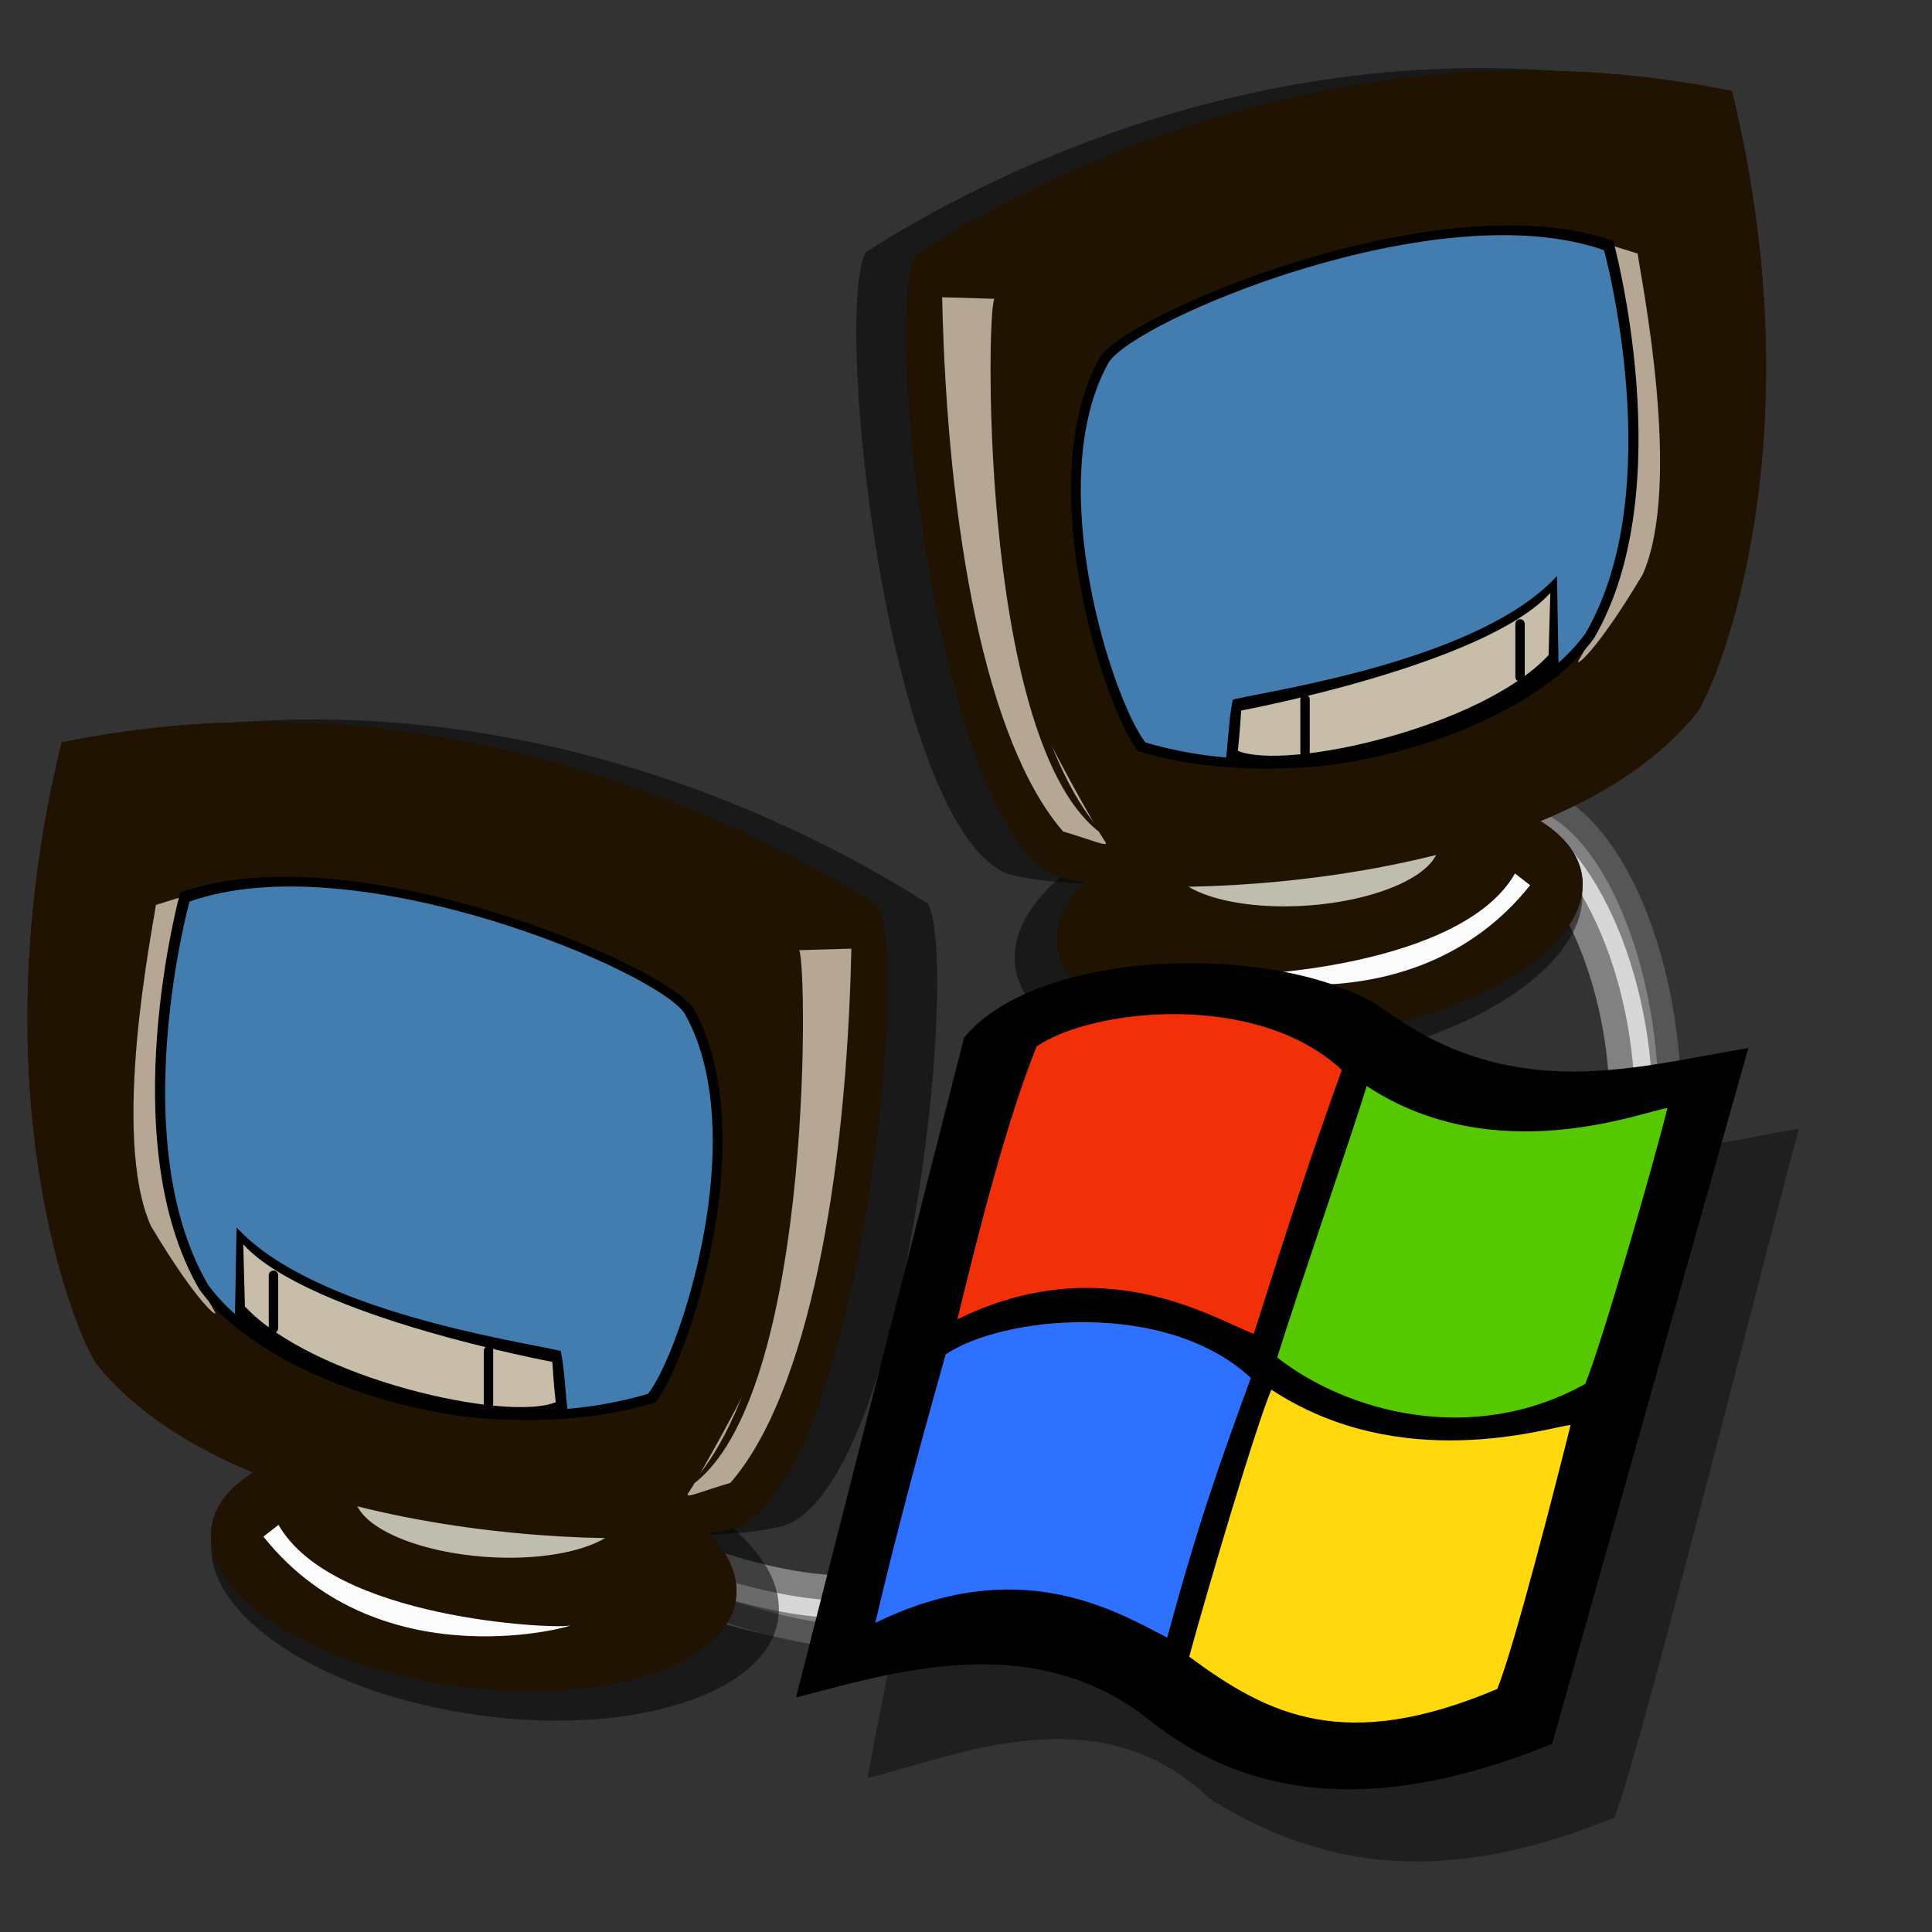 <?xml version="1.0" encoding="UTF-8" standalone="no"?>
<!DOCTYPE svg PUBLIC "-//W3C//DTD SVG 20010904//EN"
"http://www.w3.org/TR/2001/REC-SVG-20010904/DTD/svg10.dtd">
<!-- Created with Sodipodi ("http://www.sodipodi.com/") -->
<svg
   xmlns="http://www.w3.org/2000/svg"
   xmlns:sodipodi="http://sodipodi.sourceforge.net/DTD/sodipodi-0.dtd"
   xmlns:xlink="http://www.w3.org/1999/xlink"
   id="svg704"
   sodipodi:version="0.34"
   width="72pt"
   height="72pt"
   sodipodi:docbase="/home/zeus/.icons/gartoon/scalable/mimetypes/"
   sodipodi:docname="/home/zeus/.icons/gartoon/scalable/mimetypes/gnome-mime-x-directory-smb-workgroup.svg">
  <rect width="100%" height="100%" fill="#333333" stroke="none"/>
  <defs
     id="defs706">
    <linearGradient
       id="linearGradient1341">
      <stop
         style="stop-color:#545554;stop-opacity:1;"
         offset="0"
         id="stop1342" />
      <stop
         style="stop-color:#ffffff;stop-opacity:1;"
         offset="1"
         id="stop1343" />
    </linearGradient>
    <linearGradient
       id="linearGradient734">
      <stop
         style="stop-color:#2a2535;stop-opacity:1;"
         offset="0"
         id="stop735" />
      <stop
         style="stop-color:#e3e1cf;stop-opacity:1;"
         offset="1"
         id="stop736" />
    </linearGradient>
    <linearGradient
       id="linearGradient724">
      <stop
         style="stop-color:#ffffff;stop-opacity:0.49;"
         offset="0"
         id="stop725" />
      <stop
         style="stop-color:#ffffff;stop-opacity:0.176;"
         offset="1"
         id="stop726" />
    </linearGradient>
    <linearGradient
       id="linearGradient718">
      <stop
         style="stop-color:#e3e1cf;stop-opacity:1;"
         offset="0"
         id="stop719" />
      <stop
         style="stop-color:#ffffff;stop-opacity:1;"
         offset="1"
         id="stop720" />
    </linearGradient>
    <linearGradient
       xlink:href="#linearGradient718"
       id="linearGradient721"
       x1="45.433"
       y1="41.926"
       x2="24.038"
       y2="27.205"
       gradientUnits="userSpaceOnUse"
       spreadMethod="pad"
       gradientTransform="scale(1.034,0.967)" />
    <linearGradient
       xlink:href="#linearGradient724"
       id="linearGradient723"
       x1="40.261"
       y1="39.845"
       x2="37.32"
       y2="68.667"
       gradientUnits="userSpaceOnUse"
       spreadMethod="pad"
       gradientTransform="scale(1.185,0.844)" />
    <linearGradient
       xlink:href="#linearGradient1341"
       id="linearGradient732"
       x1="50.914"
       y1="48.584"
       x2="36.714"
       y2="33.27"
       gradientUnits="userSpaceOnUse"
       spreadMethod="reflect"
       gradientTransform="scale(0.993,1.007)" />
    <radialGradient
       xlink:href="#linearGradient734"
       id="radialGradient733"
       cx="33.213"
       cy="118.191"
       fx="33.213"
       fy="118.191"
       r="14.895"
       gradientUnits="userSpaceOnUse"
       spreadMethod="pad"
       gradientTransform="scale(1.559,0.641)" />
    <radialGradient
       xlink:href="#linearGradient734"
       id="radialGradient738" />
    <linearGradient
       xlink:href="#linearGradient1341"
       id="linearGradient1345" />
  </defs>
  <sodipodi:namedview
     id="base" />
  <g
     id="g1350"
     transform="translate(-5.678,-4.259)">
    <path
       style="fill:none;fill-rule:evenodd;stroke:#818181;stroke-opacity:1;stroke-width:3.375;stroke-linejoin:miter;stroke-linecap:butt;fill-opacity:1;stroke-dasharray:none;"
       d="M 77.508 41.167 C 85.174 45.426 88.013 71.218 68.99 68.139 C 47.048 64.633 57.918 87.161 34.353 78.076 "
       id="path1347"
       sodipodi:nodetypes="css"
       transform="translate(3.975,3.975)" />
    <path
       style="fill:none;fill-rule:evenodd;stroke:#565656;stroke-opacity:1;stroke-width:1.125;stroke-linejoin:miter;stroke-linecap:butt;fill-opacity:1;stroke-dasharray:none;"
       d="M 77.792 38.896 C 85.457 43.155 88.013 71.218 68.99 68.139 C 47.048 64.633 57.918 87.161 34.353 78.076 "
       id="path1348"
       sodipodi:nodetypes="css"
       transform="translate(5.11,5.394)" />
    <path
       style="fill:none;fill-rule:evenodd;stroke:#d7d7d7;stroke-opacity:1;stroke-width:0.875;stroke-linejoin:miter;stroke-linecap:butt;fill-opacity:1;stroke-dasharray:none;"
       d="M 77.508 41.167 C 85.174 45.426 88.013 71.218 68.99 68.139 C 47.048 64.633 57.918 87.161 34.353 78.076 "
       id="path1349"
       sodipodi:nodetypes="css"
       transform="translate(3.975,3.975)" />
  </g>
  <g
     id="g1262"
     transform="matrix(0.72,0,0,0.72,0.383,24.751)">
    <path
       transform="matrix(1.01,0.133,-0.112,1.191,-6.21,-26.795)"
       style="font-size:12;fill:#000000;fill-rule:evenodd;stroke-width:1pt;fill-opacity:0.3;"
       d="M 67.656 79.688 C 67.656 84.086 58.976 87.656 48.281 87.656 C 37.586 87.656 28.906 84.086 28.906 79.688 C 28.906 75.289 37.586 71.719 48.281 71.719 C 58.976 71.719 67.656 75.289 67.656 79.688 z "
       id="path744" />
    <path
       style="fill:#000000;fill-rule:evenodd;stroke:none;stroke-opacity:1;stroke-width:1pt;stroke-linejoin:miter;stroke-linecap:butt;fill-opacity:0.3;"
       d="M 11.972 61.998 C 10.105 59.333 1.052 37.445 8.813 5.714 C 40.735 -0.836 68.4 11.372 82.762 20.553 C 85.693 26.634 80.688 72.318 69.97 76.795 C 62.783 79.138 25.173 78.492 11.972 61.998 z "
       id="path743"
       sodipodi:nodetypes="ccccc"
       transform="matrix(0.762,0,0,0.762,0.454,12.334)" />
    <path
       transform="matrix(0.935,0.119,-0.104,1.066,-4.698,-17.175)"
       style="font-size:12;fill:#211301;fill-rule:evenodd;stroke-width:1pt;"
       d="M 67.656 79.688 C 67.656 84.086 58.976 87.656 48.281 87.656 C 37.586 87.656 28.906 84.086 28.906 79.688 C 28.906 75.289 37.586 71.719 48.281 71.719 C 58.976 71.719 67.656 75.289 67.656 79.688 z "
       id="path739" />
    <path
       sodipodi:type="arc"
       style="fill-rule:evenodd;stroke:none;fill:url(#radialGradient733);fill-opacity:1;stroke-opacity:1;stroke-width:1pt;stroke-linejoin:miter;stroke-linecap:butt;"
       id="path731"
       d="M 67.656 79.688 A 19.375 7.969 0 1 0 28.906 79.688 A 19.375 7.969 0 1 0  67.656 79.688 z"
       sodipodi:cx="48.281261"
       sodipodi:cy="79.687500"
       sodipodi:rx="19.375004"
       sodipodi:ry="7.968754"
       transform="matrix(0.773,9.381129e-2,-8.608107e-2,0.843,1.662,0.855)" />
    <path
       transform="matrix(0.848,7.574809e-2,-9.203027e-2,0.698,0.938,13.47)"
       style="font-size:12;fill:#211301;fill-rule:evenodd;stroke-width:1pt;fill-opacity:1;"
       d="M 58.906 75.938 C 58.906 79.56 53.271 82.5 46.328 82.5 C 39.385 82.5 33.75 79.56 33.75 75.938 C 33.75 72.315 39.385 69.375 46.328 69.375 C 53.271 69.375 58.906 72.315 58.906 75.938 z "
       id="path730" />
    <path
       style="font-size:12;fill:#bebdae;fill-rule:evenodd;stroke-width:1pt;fill-opacity:1;"
       d="M 58.906 75.938 C 58.906 79.56 53.271 82.5 46.328 82.5 C 39.385 82.5 33.75 79.56 33.75 75.938 C 33.75 72.315 39.385 69.375 46.328 69.375 C 53.271 69.375 58.906 72.315 58.906 75.938 z "
       id="path728"
       transform="matrix(0.738,6.034318e-2,-8.004759e-2,0.556,5.143,24.383)" />
    <path
       style="fill:#211301;fill-rule:evenodd;stroke:none;stroke-opacity:1;stroke-width:1pt;stroke-linejoin:miter;stroke-linecap:butt;fill-opacity:1;"
       d="M 11.972 61.998 C 10.105 59.333 1.052 37.445 8.813 5.714 C 40.735 -0.836 68.4 11.372 82.762 20.553 C 85.693 26.634 80.688 72.318 69.97 76.795 C 62.783 79.138 25.173 78.492 11.972 61.998 z "
       id="path715"
       sodipodi:nodetypes="ccccc"
       transform="matrix(0.762,0,0,0.762,-2.994,12.506)" />
    <path
       style="fill:url(#linearGradient721);fill-rule:evenodd;stroke:none;stroke-opacity:1;stroke-width:1pt;stroke-linejoin:miter;stroke-linecap:butt;fill-opacity:1;"
       d="M 15.469 60.781 C 13.906 57.812 5.156 41.094 11.094 8.906 C 44.688 2.812 67.031 15.781 80.938 23.594 C 82.5 29.219 77.344 71.406 68.906 73.906 C 61.719 76.25 25.781 74.844 15.469 60.781 z "
       id="path713"
       sodipodi:nodetypes="ccccc"
       transform="matrix(0.742,0,0,0.742,-2.064,13.353)" />
    <path
       style="fill:#b5a794;fill-rule:evenodd;stroke:none;stroke-opacity:1;stroke-width:1pt;stroke-linejoin:miter;stroke-linecap:butt;fill-opacity:1;"
       d="M 19.062 19.062 L 16.562 19.844 C 16.25 22.188 12.344 41.25 16.094 49.688 C 20.469 57.031 22.5 58.438 22.031 57.656 C 16.719 48.75 15 35.156 19.062 19.062 z "
       id="path717"
       sodipodi:nodetypes="ccccc"
       transform="matrix(0.742,0,0,0.742,-2.064,13.353)" />
    <path
       style="fill:#000000;fill-rule:evenodd;stroke:none;stroke-opacity:1;stroke-width:1pt;stroke-linejoin:miter;stroke-linecap:butt;fill-opacity:1;"
       d="M 19.688 19.531 C 19.688 19.531 13.594 41.719 21.406 55.156 C 27.344 63.438 46.562 70 62.344 65.312 C 65.313 61.562 72.031 41.25 65.781 30 C 63.438 26.094 35.156 14.062 19.688 19.531 z "
       id="path711"
       sodipodi:nodetypes="ccccc"
       transform="matrix(0.769,0,0,0.769,-3.235,12.192)" />
    <path
       style="fill:#437caf;fill-rule:evenodd;stroke:none;stroke-opacity:1;stroke-width:1pt;stroke-linejoin:miter;stroke-linecap:butt;fill-opacity:1;"
       d="M 19.688 19.531 C 19.688 19.531 13.594 41.719 21.406 55.156 C 27.344 63.438 46.562 70 62.344 65.312 C 65.313 61.562 72.031 41.25 65.781 30 C 63.438 26.094 35.156 14.062 19.688 19.531 z "
       id="path710"
       sodipodi:nodetypes="ccccc"
       transform="matrix(0.742,0,0,0.742,-2.064,13.353)" />
    <path
       style="fill:url(#linearGradient723);fill-rule:evenodd;stroke:none;stroke-opacity:1;stroke-width:1pt;stroke-linejoin:miter;stroke-linecap:butt;fill-opacity:1;"
       d="M 17.656 41.875 C 17.656 41.875 30.625 24.219 42.969 35.469 C 47.969 52.187 66.25 56.094 66.25 56.094 L 62.656 65 C 49.062 69.844 22.969 59.844 21.719 56.094 C 20.469 52.344 21.406 58.125 17.656 41.875 z "
       id="path722"
       sodipodi:nodetypes="cccccc"
       transform="matrix(0.742,0,0,0.742,-2.064,13.353)" />
    <path
       style="fill:#000000;fill-rule:evenodd;stroke:none;stroke-opacity:1;stroke-width:1pt;stroke-linejoin:miter;stroke-linecap:butt;fill-opacity:1;"
       d="M 24.356 51.16 L 24.219 58.703 C 30.029 66.155 47.86 69.631 53.272 67.169 C 53.116 65.918 52.959 63.125 52.666 61.951 C 48.849 61.07 31.037 58.466 24.356 51.16 z "
       id="path709"
       sodipodi:nodetypes="ccccc"
       transform="matrix(0.79,0,0,0.79,-3.447,9.913)" />
    <path
       style="fill:#b5a794;fill-rule:evenodd;stroke:none;stroke-opacity:1;stroke-width:1pt;stroke-linejoin:miter;stroke-linecap:butt;fill-opacity:1;"
       d="M 81.25 23.906 C 81.25 23.906 76.094 24.062 75.938 24.062 C 75.781 24.062 76.719 37.344 76.094 42.188 C 75.469 47.031 73.906 58.438 72.969 61.406 C 72.031 64.375 66.562 73.906 66.094 74.531 C 65.625 75.156 67.344 74.375 70 73.594 C 77.188 65.312 80.781 45.469 81.25 23.906 z "
       id="path716"
       sodipodi:nodetypes="ccccccc"
       transform="matrix(0.742,0,0,0.742,-2.064,13.353)" />
    <path
       style="fill:#c7bda8;fill-rule:evenodd;stroke:none;stroke-opacity:1;stroke-width:1pt;stroke-linejoin:miter;stroke-linecap:butt;fill-opacity:1;"
       d="M 24.062 52.188 L 24.219 57.969 C 30.469 64.687 48.594 68.75 53.125 66.875 C 52.969 65.625 52.812 63.125 52.812 63.125 C 52.812 63.125 30.156 58.906 24.062 52.188 z "
       id="path708"
       sodipodi:nodetypes="ccccc"
       transform="matrix(0.742,0,0,0.742,-1.6,12.773)" />
    <path
       style="fill:#211301;fill-rule:evenodd;stroke:none;stroke-opacity:1;stroke-width:1pt;stroke-linejoin:miter;stroke-linecap:butt;fill-opacity:1;"
       d="M 65.781 74.219 C 65.781 74.219 77.969 64.688 74.844 24.688 C 72.188 22.031 68.125 19.062 68.125 19.062 C 68.125 19.062 75.938 22.812 76.406 24.062 C 77.188 25.781 77.656 67.188 65.781 74.219 z "
       id="path712"
       sodipodi:nodetypes="ccccc"
       transform="matrix(0.742,0,0,0.742,-2.064,13.353)" />
    <path
       style="fill:#fbfbfb;fill-rule:evenodd;stroke:none;stroke-opacity:1;stroke-width:1pt;stroke-linejoin:miter;stroke-linecap:butt;fill-opacity:1;"
       d="M 26.562 78.594 L 27.969 77.5 C 32.969 86.25 53.438 87.188 55 86.875 C 56.562 86.562 37.656 92.5 26.562 78.594 z "
       id="path740"
       sodipodi:nodetypes="cccc"
       transform="matrix(0.742,0,0,0.742,-2.064,13.353)" />
    <path
       style="fill:none;fill-rule:evenodd;stroke:black;stroke-opacity:1;stroke-width:0.875;stroke-linejoin:round;stroke-linecap:round;fill-opacity:1;stroke-dasharray:none;"
       d="M 27.5 54.531 C 27.5 52.969 27.5 59.219 27.5 59.219 "
       id="path741"
       sodipodi:nodetypes="cc"
       transform="matrix(0.742,0,0,0.742,-2.064,13.353)" />
    <path
       style="fill:none;fill-rule:evenodd;stroke:black;stroke-opacity:1;stroke-width:0.875;stroke-linejoin:round;stroke-linecap:round;fill-opacity:1;stroke-dasharray:none;"
       d="M 27.5 54.531 C 27.5 52.969 27.5 59.219 27.5 59.219 "
       id="path742"
       sodipodi:nodetypes="cc"
       transform="matrix(0.742,0,0,0.742,12.774,18.569)" />
    <path
       transform="matrix(1.01,0.133,-0.112,1.191,-6.21,-26.795)"
       style="font-size:12;fill:#000000;fill-rule:evenodd;stroke-width:1pt;fill-opacity:0.3;"
       d="M 67.656 79.688 C 67.656 84.086 58.976 87.656 48.281 87.656 C 37.586 87.656 28.906 84.086 28.906 79.688 C 28.906 75.289 37.586 71.719 48.281 71.719 C 58.976 71.719 67.656 75.289 67.656 79.688 z "
       id="path1243" />
    <path
       style="fill:#000000;fill-rule:evenodd;stroke:none;stroke-opacity:1;stroke-width:1pt;stroke-linejoin:miter;stroke-linecap:butt;fill-opacity:0.3;"
       d="M 11.972 61.998 C 10.105 59.333 1.052 37.445 8.813 5.714 C 40.735 -0.836 68.4 11.372 82.762 20.553 C 85.693 26.634 80.688 72.318 69.97 76.795 C 62.783 79.138 25.173 78.492 11.972 61.998 z "
       id="path1244"
       sodipodi:nodetypes="ccccc"
       transform="matrix(0.762,0,0,0.762,0.454,12.334)" />
    <path
       transform="matrix(0.935,0.119,-0.104,1.066,-4.698,-17.175)"
       style="font-size:12;fill:#211301;fill-rule:evenodd;stroke-width:1pt;"
       d="M 67.656 79.688 C 67.656 84.086 58.976 87.656 48.281 87.656 C 37.586 87.656 28.906 84.086 28.906 79.688 C 28.906 75.289 37.586 71.719 48.281 71.719 C 58.976 71.719 67.656 75.289 67.656 79.688 z "
       id="path1245" />
    <path
       sodipodi:type="arc"
       style="fill-rule:evenodd;stroke:none;fill:url(#radialGradient733);fill-opacity:1;stroke-opacity:1;stroke-width:1pt;stroke-linejoin:miter;stroke-linecap:butt;"
       id="path1246"
       d="M 67.656 79.688 A 19.375 7.969 0 1 0 28.906 79.688 A 19.375 7.969 0 1 0  67.656 79.688 z"
       sodipodi:cx="48.281261"
       sodipodi:cy="79.687500"
       sodipodi:rx="19.375004"
       sodipodi:ry="7.968754"
       transform="matrix(0.773,9.381129e-2,-8.608107e-2,0.843,1.662,0.855)" />
    <path
       transform="matrix(0.848,7.574809e-2,-9.203027e-2,0.698,0.938,13.47)"
       style="font-size:12;fill:#211301;fill-rule:evenodd;stroke-width:1pt;fill-opacity:1;"
       d="M 58.906 75.938 C 58.906 79.56 53.271 82.5 46.328 82.5 C 39.385 82.5 33.75 79.56 33.75 75.938 C 33.75 72.315 39.385 69.375 46.328 69.375 C 53.271 69.375 58.906 72.315 58.906 75.938 z "
       id="path1247" />
    <path
       style="font-size:12;fill:#bebdae;fill-rule:evenodd;stroke-width:1pt;fill-opacity:1;"
       d="M 58.906 75.938 C 58.906 79.56 53.271 82.5 46.328 82.5 C 39.385 82.5 33.75 79.56 33.75 75.938 C 33.75 72.315 39.385 69.375 46.328 69.375 C 53.271 69.375 58.906 72.315 58.906 75.938 z "
       id="path1248"
       transform="matrix(0.738,6.034318e-2,-8.004759e-2,0.556,5.143,24.383)" />
    <path
       style="fill:#211301;fill-rule:evenodd;stroke:none;stroke-opacity:1;stroke-width:1pt;stroke-linejoin:miter;stroke-linecap:butt;fill-opacity:1;"
       d="M 11.972 61.998 C 10.105 59.333 1.052 37.445 8.813 5.714 C 40.735 -0.836 68.4 11.372 82.762 20.553 C 85.693 26.634 80.688 72.318 69.97 76.795 C 62.783 79.138 25.173 78.492 11.972 61.998 z "
       id="path1249"
       sodipodi:nodetypes="ccccc"
       transform="matrix(0.762,0,0,0.762,-2.994,12.506)" />
    <path
       style="fill:url(#linearGradient721);fill-rule:evenodd;stroke:none;stroke-opacity:1;stroke-width:1pt;stroke-linejoin:miter;stroke-linecap:butt;fill-opacity:1;"
       d="M 15.469 60.781 C 13.906 57.812 5.156 41.094 11.094 8.906 C 44.688 2.812 67.031 15.781 80.938 23.594 C 82.5 29.219 77.344 71.406 68.906 73.906 C 61.719 76.25 25.781 74.844 15.469 60.781 z "
       id="path1250"
       sodipodi:nodetypes="ccccc"
       transform="matrix(0.742,0,0,0.742,-2.064,13.353)" />
    <path
       style="fill:#b5a794;fill-rule:evenodd;stroke:none;stroke-opacity:1;stroke-width:1pt;stroke-linejoin:miter;stroke-linecap:butt;fill-opacity:1;"
       d="M 19.062 19.062 L 16.562 19.844 C 16.25 22.188 12.344 41.25 16.094 49.688 C 20.469 57.031 22.5 58.438 22.031 57.656 C 16.719 48.75 15 35.156 19.062 19.062 z "
       id="path1251"
       sodipodi:nodetypes="ccccc"
       transform="matrix(0.742,0,0,0.742,-2.064,13.353)" />
    <path
       style="fill:#000000;fill-rule:evenodd;stroke:none;stroke-opacity:1;stroke-width:1pt;stroke-linejoin:miter;stroke-linecap:butt;fill-opacity:1;"
       d="M 19.688 19.531 C 19.688 19.531 13.594 41.719 21.406 55.156 C 27.344 63.438 46.562 70 62.344 65.312 C 65.313 61.562 72.031 41.25 65.781 30 C 63.438 26.094 35.156 14.062 19.688 19.531 z "
       id="path1252"
       sodipodi:nodetypes="ccccc"
       transform="matrix(0.769,0,0,0.769,-3.235,12.192)" />
    <path
       style="fill:#437caf;fill-rule:evenodd;stroke:none;stroke-opacity:1;stroke-width:1pt;stroke-linejoin:miter;stroke-linecap:butt;fill-opacity:1;"
       d="M 19.688 19.531 C 19.688 19.531 13.594 41.719 21.406 55.156 C 27.344 63.438 46.562 70 62.344 65.312 C 65.313 61.562 72.031 41.25 65.781 30 C 63.438 26.094 35.156 14.062 19.688 19.531 z "
       id="path1253"
       sodipodi:nodetypes="ccccc"
       transform="matrix(0.742,0,0,0.742,-2.064,13.353)" />
    <path
       style="fill:url(#linearGradient723);fill-rule:evenodd;stroke:none;stroke-opacity:1;stroke-width:1pt;stroke-linejoin:miter;stroke-linecap:butt;fill-opacity:1;"
       d="M 17.656 41.875 C 17.656 41.875 30.625 24.219 42.969 35.469 C 47.969 52.187 66.25 56.094 66.25 56.094 L 62.656 65 C 49.062 69.844 22.969 59.844 21.719 56.094 C 20.469 52.344 21.406 58.125 17.656 41.875 z "
       id="path1254"
       sodipodi:nodetypes="cccccc"
       transform="matrix(0.742,0,0,0.742,-2.064,13.353)" />
    <path
       style="fill:#000000;fill-rule:evenodd;stroke:none;stroke-opacity:1;stroke-width:1pt;stroke-linejoin:miter;stroke-linecap:butt;fill-opacity:1;"
       d="M 24.356 51.16 L 24.219 58.703 C 30.029 66.155 47.86 69.631 53.272 67.169 C 53.116 65.918 52.959 63.125 52.666 61.951 C 48.849 61.07 31.037 58.466 24.356 51.16 z "
       id="path1255"
       sodipodi:nodetypes="ccccc"
       transform="matrix(0.79,0,0,0.79,-3.447,9.913)" />
    <path
       style="fill:#b5a794;fill-rule:evenodd;stroke:none;stroke-opacity:1;stroke-width:1pt;stroke-linejoin:miter;stroke-linecap:butt;fill-opacity:1;"
       d="M 81.25 23.906 C 81.25 23.906 76.094 24.062 75.938 24.062 C 75.781 24.062 76.719 37.344 76.094 42.188 C 75.469 47.031 73.906 58.438 72.969 61.406 C 72.031 64.375 66.562 73.906 66.094 74.531 C 65.625 75.156 67.344 74.375 70 73.594 C 77.188 65.312 80.781 45.469 81.25 23.906 z "
       id="path1256"
       sodipodi:nodetypes="ccccccc"
       transform="matrix(0.742,0,0,0.742,-2.064,13.353)" />
    <path
       style="fill:#c7bda8;fill-rule:evenodd;stroke:none;stroke-opacity:1;stroke-width:1pt;stroke-linejoin:miter;stroke-linecap:butt;fill-opacity:1;"
       d="M 24.062 52.188 L 24.219 57.969 C 30.469 64.687 48.594 68.75 53.125 66.875 C 52.969 65.625 52.812 63.125 52.812 63.125 C 52.812 63.125 30.156 58.906 24.062 52.188 z "
       id="path1257"
       sodipodi:nodetypes="ccccc"
       transform="matrix(0.742,0,0,0.742,-1.6,12.773)" />
    <path
       style="fill:#211301;fill-rule:evenodd;stroke:none;stroke-opacity:1;stroke-width:1pt;stroke-linejoin:miter;stroke-linecap:butt;fill-opacity:1;"
       d="M 65.781 74.219 C 65.781 74.219 77.969 64.688 74.844 24.688 C 72.188 22.031 68.125 19.062 68.125 19.062 C 68.125 19.062 75.938 22.812 76.406 24.062 C 77.188 25.781 77.656 67.188 65.781 74.219 z "
       id="path1258"
       sodipodi:nodetypes="ccccc"
       transform="matrix(0.742,0,0,0.742,-2.064,13.353)" />
    <path
       style="fill:#fbfbfb;fill-rule:evenodd;stroke:none;stroke-opacity:1;stroke-width:1pt;stroke-linejoin:miter;stroke-linecap:butt;fill-opacity:1;"
       d="M 26.562 78.594 L 27.969 77.5 C 32.969 86.25 53.438 87.188 55 86.875 C 56.562 86.562 37.656 92.5 26.562 78.594 z "
       id="path1259"
       sodipodi:nodetypes="cccc"
       transform="matrix(0.742,0,0,0.742,-2.064,13.353)" />
    <path
       style="fill:none;fill-rule:evenodd;stroke:black;stroke-opacity:1;stroke-width:0.875;stroke-linejoin:round;stroke-linecap:round;fill-opacity:1;stroke-dasharray:none;"
       d="M 27.5 54.531 C 27.5 52.969 27.5 59.219 27.5 59.219 "
       id="path1260"
       sodipodi:nodetypes="cc"
       transform="matrix(0.742,0,0,0.742,-2.064,13.353)" />
    <path
       style="fill:none;fill-rule:evenodd;stroke:black;stroke-opacity:1;stroke-width:0.875;stroke-linejoin:round;stroke-linecap:round;fill-opacity:1;stroke-dasharray:none;"
       d="M 27.5 54.531 C 27.5 52.969 27.5 59.219 27.5 59.219 "
       id="path1261"
       sodipodi:nodetypes="cc"
       transform="matrix(0.742,0,0,0.742,12.774,18.569)" />
  </g>
  <g
     id="g1301"
     transform="matrix(-0.72,0,0,0.72,88.736,-7.615)">
    <path
       transform="matrix(1.01,0.133,-0.112,1.191,-6.21,-26.795)"
       style="font-size:12;fill:#000000;fill-rule:evenodd;stroke-width:1pt;fill-opacity:0.3;"
       d="M 67.656 79.688 C 67.656 84.086 58.976 87.656 48.281 87.656 C 37.586 87.656 28.906 84.086 28.906 79.688 C 28.906 75.289 37.586 71.719 48.281 71.719 C 58.976 71.719 67.656 75.289 67.656 79.688 z "
       id="path1302" />
    <path
       style="fill:#000000;fill-rule:evenodd;stroke:none;stroke-opacity:1;stroke-width:1pt;stroke-linejoin:miter;stroke-linecap:butt;fill-opacity:0.3;"
       d="M 11.972 61.998 C 10.105 59.333 1.052 37.445 8.813 5.714 C 40.735 -0.836 68.4 11.372 82.762 20.553 C 85.693 26.634 80.688 72.318 69.97 76.795 C 62.783 79.138 25.173 78.492 11.972 61.998 z "
       id="path1303"
       sodipodi:nodetypes="ccccc"
       transform="matrix(0.762,0,0,0.762,0.454,12.334)" />
    <path
       transform="matrix(0.935,0.119,-0.104,1.066,-4.698,-17.175)"
       style="font-size:12;fill:#211301;fill-rule:evenodd;stroke-width:1pt;"
       d="M 67.656 79.688 C 67.656 84.086 58.976 87.656 48.281 87.656 C 37.586 87.656 28.906 84.086 28.906 79.688 C 28.906 75.289 37.586 71.719 48.281 71.719 C 58.976 71.719 67.656 75.289 67.656 79.688 z "
       id="path1304" />
    <path
       sodipodi:type="arc"
       style="fill-rule:evenodd;stroke:none;fill:url(#radialGradient733);fill-opacity:1;stroke-opacity:1;stroke-width:1pt;stroke-linejoin:miter;stroke-linecap:butt;"
       id="path1305"
       d="M 67.656 79.688 A 19.375 7.969 0 1 0 28.906 79.688 A 19.375 7.969 0 1 0  67.656 79.688 z"
       sodipodi:cx="48.281261"
       sodipodi:cy="79.687500"
       sodipodi:rx="19.375004"
       sodipodi:ry="7.968754"
       transform="matrix(0.773,9.381129e-2,-8.608107e-2,0.843,1.662,0.855)" />
    <path
       transform="matrix(0.848,7.574809e-2,-9.203027e-2,0.698,0.938,13.47)"
       style="font-size:12;fill:#211301;fill-rule:evenodd;stroke-width:1pt;fill-opacity:1;"
       d="M 58.906 75.938 C 58.906 79.56 53.271 82.5 46.328 82.5 C 39.385 82.5 33.75 79.56 33.75 75.938 C 33.75 72.315 39.385 69.375 46.328 69.375 C 53.271 69.375 58.906 72.315 58.906 75.938 z "
       id="path1306" />
    <path
       style="font-size:12;fill:#bebdae;fill-rule:evenodd;stroke-width:1pt;fill-opacity:1;"
       d="M 58.906 75.938 C 58.906 79.56 53.271 82.5 46.328 82.5 C 39.385 82.5 33.75 79.56 33.75 75.938 C 33.75 72.315 39.385 69.375 46.328 69.375 C 53.271 69.375 58.906 72.315 58.906 75.938 z "
       id="path1307"
       transform="matrix(0.738,6.034318e-2,-8.004759e-2,0.556,5.143,24.383)" />
    <path
       style="fill:#211301;fill-rule:evenodd;stroke:none;stroke-opacity:1;stroke-width:1pt;stroke-linejoin:miter;stroke-linecap:butt;fill-opacity:1;"
       d="M 11.972 61.998 C 10.105 59.333 1.052 37.445 8.813 5.714 C 40.735 -0.836 68.4 11.372 82.762 20.553 C 85.693 26.634 80.688 72.318 69.97 76.795 C 62.783 79.138 25.173 78.492 11.972 61.998 z "
       id="path1308"
       sodipodi:nodetypes="ccccc"
       transform="matrix(0.762,0,0,0.762,-2.994,12.506)" />
    <path
       style="fill:url(#linearGradient721);fill-rule:evenodd;stroke:none;stroke-opacity:1;stroke-width:1pt;stroke-linejoin:miter;stroke-linecap:butt;fill-opacity:1;"
       d="M 15.469 60.781 C 13.906 57.812 5.156 41.094 11.094 8.906 C 44.688 2.812 67.031 15.781 80.938 23.594 C 82.5 29.219 77.344 71.406 68.906 73.906 C 61.719 76.25 25.781 74.844 15.469 60.781 z "
       id="path1309"
       sodipodi:nodetypes="ccccc"
       transform="matrix(0.742,0,0,0.742,-2.064,13.353)" />
    <path
       style="fill:#b5a794;fill-rule:evenodd;stroke:none;stroke-opacity:1;stroke-width:1pt;stroke-linejoin:miter;stroke-linecap:butt;fill-opacity:1;"
       d="M 19.062 19.062 L 16.562 19.844 C 16.25 22.188 12.344 41.25 16.094 49.688 C 20.469 57.031 22.5 58.438 22.031 57.656 C 16.719 48.75 15 35.156 19.062 19.062 z "
       id="path1310"
       sodipodi:nodetypes="ccccc"
       transform="matrix(0.742,0,0,0.742,-2.064,13.353)" />
    <path
       style="fill:#000000;fill-rule:evenodd;stroke:none;stroke-opacity:1;stroke-width:1pt;stroke-linejoin:miter;stroke-linecap:butt;fill-opacity:1;"
       d="M 19.688 19.531 C 19.688 19.531 13.594 41.719 21.406 55.156 C 27.344 63.438 46.562 70 62.344 65.312 C 65.313 61.562 72.031 41.25 65.781 30 C 63.438 26.094 35.156 14.062 19.688 19.531 z "
       id="path1311"
       sodipodi:nodetypes="ccccc"
       transform="matrix(0.769,0,0,0.769,-3.235,12.192)" />
    <path
       style="fill:#437caf;fill-rule:evenodd;stroke:none;stroke-opacity:1;stroke-width:1pt;stroke-linejoin:miter;stroke-linecap:butt;fill-opacity:1;"
       d="M 19.688 19.531 C 19.688 19.531 13.594 41.719 21.406 55.156 C 27.344 63.438 46.562 70 62.344 65.312 C 65.313 61.562 72.031 41.25 65.781 30 C 63.438 26.094 35.156 14.062 19.688 19.531 z "
       id="path1312"
       sodipodi:nodetypes="ccccc"
       transform="matrix(0.742,0,0,0.742,-2.064,13.353)" />
    <path
       style="fill:url(#linearGradient723);fill-rule:evenodd;stroke:none;stroke-opacity:1;stroke-width:1pt;stroke-linejoin:miter;stroke-linecap:butt;fill-opacity:1;"
       d="M 17.656 41.875 C 17.656 41.875 30.625 24.219 42.969 35.469 C 47.969 52.187 66.25 56.094 66.25 56.094 L 62.656 65 C 49.062 69.844 22.969 59.844 21.719 56.094 C 20.469 52.344 21.406 58.125 17.656 41.875 z "
       id="path1313"
       sodipodi:nodetypes="cccccc"
       transform="matrix(0.742,0,0,0.742,-2.064,13.353)" />
    <path
       style="fill:#000000;fill-rule:evenodd;stroke:none;stroke-opacity:1;stroke-width:1pt;stroke-linejoin:miter;stroke-linecap:butt;fill-opacity:1;"
       d="M 24.356 51.16 L 24.219 58.703 C 30.029 66.155 47.86 69.631 53.272 67.169 C 53.116 65.918 52.959 63.125 52.666 61.951 C 48.849 61.07 31.037 58.466 24.356 51.16 z "
       id="path1314"
       sodipodi:nodetypes="ccccc"
       transform="matrix(0.79,0,0,0.79,-3.447,9.913)" />
    <path
       style="fill:#b5a794;fill-rule:evenodd;stroke:none;stroke-opacity:1;stroke-width:1pt;stroke-linejoin:miter;stroke-linecap:butt;fill-opacity:1;"
       d="M 81.25 23.906 C 81.25 23.906 76.094 24.062 75.938 24.062 C 75.781 24.062 76.719 37.344 76.094 42.188 C 75.469 47.031 73.906 58.438 72.969 61.406 C 72.031 64.375 66.562 73.906 66.094 74.531 C 65.625 75.156 67.344 74.375 70 73.594 C 77.188 65.312 80.781 45.469 81.25 23.906 z "
       id="path1315"
       sodipodi:nodetypes="ccccccc"
       transform="matrix(0.742,0,0,0.742,-2.064,13.353)" />
    <path
       style="fill:#c7bda8;fill-rule:evenodd;stroke:none;stroke-opacity:1;stroke-width:1pt;stroke-linejoin:miter;stroke-linecap:butt;fill-opacity:1;"
       d="M 24.062 52.188 L 24.219 57.969 C 30.469 64.687 48.594 68.75 53.125 66.875 C 52.969 65.625 52.812 63.125 52.812 63.125 C 52.812 63.125 30.156 58.906 24.062 52.188 z "
       id="path1316"
       sodipodi:nodetypes="ccccc"
       transform="matrix(0.742,0,0,0.742,-1.6,12.773)" />
    <path
       style="fill:#211301;fill-rule:evenodd;stroke:none;stroke-opacity:1;stroke-width:1pt;stroke-linejoin:miter;stroke-linecap:butt;fill-opacity:1;"
       d="M 65.781 74.219 C 65.781 74.219 77.969 64.688 74.844 24.688 C 72.188 22.031 68.125 19.062 68.125 19.062 C 68.125 19.062 75.938 22.812 76.406 24.062 C 77.188 25.781 77.656 67.188 65.781 74.219 z "
       id="path1317"
       sodipodi:nodetypes="ccccc"
       transform="matrix(0.742,0,0,0.742,-2.064,13.353)" />
    <path
       style="fill:#fbfbfb;fill-rule:evenodd;stroke:none;stroke-opacity:1;stroke-width:1pt;stroke-linejoin:miter;stroke-linecap:butt;fill-opacity:1;"
       d="M 26.562 78.594 L 27.969 77.5 C 32.969 86.25 53.438 87.188 55 86.875 C 56.562 86.562 37.656 92.5 26.562 78.594 z "
       id="path1318"
       sodipodi:nodetypes="cccc"
       transform="matrix(0.742,0,0,0.742,-2.064,13.353)" />
    <path
       style="fill:none;fill-rule:evenodd;stroke:black;stroke-opacity:1;stroke-width:0.875;stroke-linejoin:round;stroke-linecap:round;fill-opacity:1;stroke-dasharray:none;"
       d="M 27.5 54.531 C 27.5 52.969 27.5 59.219 27.5 59.219 "
       id="path1319"
       sodipodi:nodetypes="cc"
       transform="matrix(0.742,0,0,0.742,-2.064,13.353)" />
    <path
       style="fill:none;fill-rule:evenodd;stroke:black;stroke-opacity:1;stroke-width:0.875;stroke-linejoin:round;stroke-linecap:round;fill-opacity:1;stroke-dasharray:none;"
       d="M 27.5 54.531 C 27.5 52.969 27.5 59.219 27.5 59.219 "
       id="path1320"
       sodipodi:nodetypes="cc"
       transform="matrix(0.742,0,0,0.742,12.774,18.569)" />
    <path
       transform="matrix(1.01,0.133,-0.112,1.191,-6.21,-26.795)"
       style="font-size:12;fill:#000000;fill-rule:evenodd;stroke-width:1pt;fill-opacity:0.3;"
       d="M 67.656 79.688 C 67.656 84.086 58.976 87.656 48.281 87.656 C 37.586 87.656 28.906 84.086 28.906 79.688 C 28.906 75.289 37.586 71.719 48.281 71.719 C 58.976 71.719 67.656 75.289 67.656 79.688 z "
       id="path1321" />
    <path
       style="fill:#000000;fill-rule:evenodd;stroke:none;stroke-opacity:1;stroke-width:1pt;stroke-linejoin:miter;stroke-linecap:butt;fill-opacity:0.3;"
       d="M 11.972 61.998 C 10.105 59.333 1.052 37.445 8.813 5.714 C 40.735 -0.836 68.4 11.372 82.762 20.553 C 85.693 26.634 80.688 72.318 69.97 76.795 C 62.783 79.138 25.173 78.492 11.972 61.998 z "
       id="path1322"
       sodipodi:nodetypes="ccccc"
       transform="matrix(0.762,0,0,0.762,0.454,12.334)" />
    <path
       transform="matrix(0.935,0.119,-0.104,1.066,-4.698,-17.175)"
       style="font-size:12;fill:#211301;fill-rule:evenodd;stroke-width:1pt;"
       d="M 67.656 79.688 C 67.656 84.086 58.976 87.656 48.281 87.656 C 37.586 87.656 28.906 84.086 28.906 79.688 C 28.906 75.289 37.586 71.719 48.281 71.719 C 58.976 71.719 67.656 75.289 67.656 79.688 z "
       id="path1323" />
    <path
       sodipodi:type="arc"
       style="fill-rule:evenodd;stroke:none;fill:url(#radialGradient733);fill-opacity:1;stroke-opacity:1;stroke-width:1pt;stroke-linejoin:miter;stroke-linecap:butt;"
       id="path1324"
       d="M 67.656 79.688 A 19.375 7.969 0 1 0 28.906 79.688 A 19.375 7.969 0 1 0  67.656 79.688 z"
       sodipodi:cx="48.281261"
       sodipodi:cy="79.687500"
       sodipodi:rx="19.375004"
       sodipodi:ry="7.968754"
       transform="matrix(0.773,9.381129e-2,-8.608107e-2,0.843,1.662,0.855)" />
    <path
       transform="matrix(0.848,7.574809e-2,-9.203027e-2,0.698,0.938,13.47)"
       style="font-size:12;fill:#211301;fill-rule:evenodd;stroke-width:1pt;fill-opacity:1;"
       d="M 58.906 75.938 C 58.906 79.56 53.271 82.5 46.328 82.5 C 39.385 82.5 33.75 79.56 33.75 75.938 C 33.75 72.315 39.385 69.375 46.328 69.375 C 53.271 69.375 58.906 72.315 58.906 75.938 z "
       id="path1325" />
    <path
       style="font-size:12;fill:#bebdae;fill-rule:evenodd;stroke-width:1pt;fill-opacity:1;"
       d="M 58.906 75.938 C 58.906 79.56 53.271 82.5 46.328 82.5 C 39.385 82.5 33.75 79.56 33.75 75.938 C 33.75 72.315 39.385 69.375 46.328 69.375 C 53.271 69.375 58.906 72.315 58.906 75.938 z "
       id="path1326"
       transform="matrix(0.738,6.034318e-2,-8.004759e-2,0.556,5.143,24.383)" />
    <path
       style="fill:#211301;fill-rule:evenodd;stroke:none;stroke-opacity:1;stroke-width:1pt;stroke-linejoin:miter;stroke-linecap:butt;fill-opacity:1;"
       d="M 11.972 61.998 C 10.105 59.333 1.052 37.445 8.813 5.714 C 40.735 -0.836 68.4 11.372 82.762 20.553 C 85.693 26.634 80.688 72.318 69.97 76.795 C 62.783 79.138 25.173 78.492 11.972 61.998 z "
       id="path1327"
       sodipodi:nodetypes="ccccc"
       transform="matrix(0.762,0,0,0.762,-2.994,12.506)" />
    <path
       style="fill:url(#linearGradient721);fill-rule:evenodd;stroke:none;stroke-opacity:1;stroke-width:1pt;stroke-linejoin:miter;stroke-linecap:butt;fill-opacity:1;"
       d="M 15.469 60.781 C 13.906 57.812 5.156 41.094 11.094 8.906 C 44.688 2.812 67.031 15.781 80.938 23.594 C 82.5 29.219 77.344 71.406 68.906 73.906 C 61.719 76.25 25.781 74.844 15.469 60.781 z "
       id="path1328"
       sodipodi:nodetypes="ccccc"
       transform="matrix(0.742,0,0,0.742,-2.064,13.353)" />
    <path
       style="fill:#b5a794;fill-rule:evenodd;stroke:none;stroke-opacity:1;stroke-width:1pt;stroke-linejoin:miter;stroke-linecap:butt;fill-opacity:1;"
       d="M 19.062 19.062 L 16.562 19.844 C 16.25 22.188 12.344 41.25 16.094 49.688 C 20.469 57.031 22.5 58.438 22.031 57.656 C 16.719 48.75 15 35.156 19.062 19.062 z "
       id="path1329"
       sodipodi:nodetypes="ccccc"
       transform="matrix(0.742,0,0,0.742,-2.064,13.353)" />
    <path
       style="fill:#000000;fill-rule:evenodd;stroke:none;stroke-opacity:1;stroke-width:1pt;stroke-linejoin:miter;stroke-linecap:butt;fill-opacity:1;"
       d="M 19.688 19.531 C 19.688 19.531 13.594 41.719 21.406 55.156 C 27.344 63.438 46.562 70 62.344 65.312 C 65.313 61.562 72.031 41.25 65.781 30 C 63.438 26.094 35.156 14.062 19.688 19.531 z "
       id="path1330"
       sodipodi:nodetypes="ccccc"
       transform="matrix(0.769,0,0,0.769,-3.235,12.192)" />
    <path
       style="fill:#437caf;fill-rule:evenodd;stroke:none;stroke-opacity:1;stroke-width:1pt;stroke-linejoin:miter;stroke-linecap:butt;fill-opacity:1;"
       d="M 19.688 19.531 C 19.688 19.531 13.594 41.719 21.406 55.156 C 27.344 63.438 46.562 70 62.344 65.312 C 65.313 61.562 72.031 41.25 65.781 30 C 63.438 26.094 35.156 14.062 19.688 19.531 z "
       id="path1331"
       sodipodi:nodetypes="ccccc"
       transform="matrix(0.742,0,0,0.742,-2.064,13.353)" />
    <path
       style="fill:url(#linearGradient723);fill-rule:evenodd;stroke:none;stroke-opacity:1;stroke-width:1pt;stroke-linejoin:miter;stroke-linecap:butt;fill-opacity:1;"
       d="M 17.656 41.875 C 17.656 41.875 30.625 24.219 42.969 35.469 C 47.969 52.187 66.25 56.094 66.25 56.094 L 62.656 65 C 49.062 69.844 22.969 59.844 21.719 56.094 C 20.469 52.344 21.406 58.125 17.656 41.875 z "
       id="path1332"
       sodipodi:nodetypes="cccccc"
       transform="matrix(0.742,0,0,0.742,-2.064,13.353)" />
    <path
       style="fill:#000000;fill-rule:evenodd;stroke:none;stroke-opacity:1;stroke-width:1pt;stroke-linejoin:miter;stroke-linecap:butt;fill-opacity:1;"
       d="M 24.356 51.16 L 24.219 58.703 C 30.029 66.155 47.86 69.631 53.272 67.169 C 53.116 65.918 52.959 63.125 52.666 61.951 C 48.849 61.07 31.037 58.466 24.356 51.16 z "
       id="path1333"
       sodipodi:nodetypes="ccccc"
       transform="matrix(0.79,0,0,0.79,-3.447,9.913)" />
    <path
       style="fill:#b5a794;fill-rule:evenodd;stroke:none;stroke-opacity:1;stroke-width:1pt;stroke-linejoin:miter;stroke-linecap:butt;fill-opacity:1;"
       d="M 81.25 23.906 C 81.25 23.906 76.094 24.062 75.938 24.062 C 75.781 24.062 76.719 37.344 76.094 42.188 C 75.469 47.031 73.906 58.438 72.969 61.406 C 72.031 64.375 66.562 73.906 66.094 74.531 C 65.625 75.156 67.344 74.375 70 73.594 C 77.188 65.312 80.781 45.469 81.25 23.906 z "
       id="path1334"
       sodipodi:nodetypes="ccccccc"
       transform="matrix(0.742,0,0,0.742,-2.064,13.353)" />
    <path
       style="fill:#c7bda8;fill-rule:evenodd;stroke:none;stroke-opacity:1;stroke-width:1pt;stroke-linejoin:miter;stroke-linecap:butt;fill-opacity:1;"
       d="M 24.062 52.188 L 24.219 57.969 C 30.469 64.687 48.594 68.75 53.125 66.875 C 52.969 65.625 52.812 63.125 52.812 63.125 C 52.812 63.125 30.156 58.906 24.062 52.188 z "
       id="path1335"
       sodipodi:nodetypes="ccccc"
       transform="matrix(0.742,0,0,0.742,-1.6,12.773)" />
    <path
       style="fill:#211301;fill-rule:evenodd;stroke:none;stroke-opacity:1;stroke-width:1pt;stroke-linejoin:miter;stroke-linecap:butt;fill-opacity:1;"
       d="M 65.781 74.219 C 65.781 74.219 77.969 64.688 74.844 24.688 C 72.188 22.031 68.125 19.062 68.125 19.062 C 68.125 19.062 75.938 22.812 76.406 24.062 C 77.188 25.781 77.656 67.188 65.781 74.219 z "
       id="path1336"
       sodipodi:nodetypes="ccccc"
       transform="matrix(0.742,0,0,0.742,-2.064,13.353)" />
    <path
       style="fill:#fbfbfb;fill-rule:evenodd;stroke:none;stroke-opacity:1;stroke-width:1pt;stroke-linejoin:miter;stroke-linecap:butt;fill-opacity:1;"
       d="M 26.562 78.594 L 27.969 77.5 C 32.969 86.25 53.438 87.188 55 86.875 C 56.562 86.562 37.656 92.5 26.562 78.594 z "
       id="path1337"
       sodipodi:nodetypes="cccc"
       transform="matrix(0.742,0,0,0.742,-2.064,13.353)" />
    <path
       style="fill:none;fill-rule:evenodd;stroke:black;stroke-opacity:1;stroke-width:0.875;stroke-linejoin:round;stroke-linecap:round;fill-opacity:1;stroke-dasharray:none;"
       d="M 27.5 54.531 C 27.5 52.969 27.5 59.219 27.5 59.219 "
       id="path1338"
       sodipodi:nodetypes="cc"
       transform="matrix(0.742,0,0,0.742,-2.064,13.353)" />
    <path
       style="fill:none;fill-rule:evenodd;stroke:black;stroke-opacity:1;stroke-width:0.875;stroke-linejoin:round;stroke-linecap:round;fill-opacity:1;stroke-dasharray:none;"
       d="M 27.5 54.531 C 27.5 52.969 27.5 59.219 27.5 59.219 "
       id="path1339"
       sodipodi:nodetypes="cc"
       transform="matrix(0.742,0,0,0.742,12.774,18.569)" />
  </g>
  <g
     id="g645"
     transform="matrix(0.567,0,0,0.567,39.096,41.778)">
    <path
       style="fill:#000000;fill-rule:evenodd;stroke:none;stroke-opacity:1;stroke-width:1pt;stroke-linejoin:miter;stroke-linecap:butt;fill-opacity:0.394;"
       d="M 14.344 10.804 C 7.879 32.219 2.626 49.594 -2.02 75.05 C 6.869 72.827 20.607 66.766 31.315 77.07 C 40.81 82.929 52.528 86.364 70.711 78.888 C 73.135 73.029 87.075 17.269 88.692 11.814 C 77.782 13.633 67.074 17.269 53.74 9.39 C 45.255 1.511 21.819 1.713 14.344 10.804 z "
       id="path572"
       sodipodi:nodetypes="ccccccc"
       transform="matrix(0.9,0,0,0.9,8.889,14.598)" />
    <path
       style="fill:#000000;fill-rule:evenodd;stroke:none;stroke-opacity:1;stroke-width:1pt;stroke-linejoin:miter;stroke-linecap:butt;fill-opacity:1;"
       d="M 13.222 10.579 L -3.143 74.825 C 5.746 72.603 19.776 67.839 31.315 77.07 C 39.979 84.001 52.303 86.813 70.486 79.337 L 89.59 11.59 C 78.68 13.408 66.899 17.059 54.414 8.043 C 45.08 1.301 20.697 1.488 13.222 10.579 z "
       id="path571"
       sodipodi:nodetypes="ccsccsc"
       transform="matrix(0.9,0,0,0.9,3.636,7.729)" />
    <path
       style="fill:#2e70ff;fill-rule:evenodd;stroke:none;stroke-opacity:1;stroke-width:1pt;stroke-linejoin:miter;stroke-linecap:butt;fill-opacity:1;"
       d="M 41.143 43.714 C 37.952 52.476 36.048 57.809 33 69 C 28 66.429 18.571 60.714 4.571 67.571 C 6.714 58.428 9.286 49 11.429 41.429 C 16.857 37.714 32.857 36 41.143 43.714 z "
       id="path567"
       sodipodi:nodetypes="ccccc"
       transform="matrix(0.9,0,0,0.9,3.636,7.729)" />
    <path
       style="fill:#ffd80d;fill-rule:evenodd;stroke:none;stroke-opacity:1;stroke-width:1pt;stroke-linejoin:miter;stroke-linecap:butt;fill-opacity:1;"
       d="M 43.143 44.857 C 55.714 53.143 70 48.572 72.286 48.286 C 70.857 54 66.857 69.714 65.143 74 C 50.286 80.286 42.857 76.571 35.143 70.857 C 36.857 64.572 41.572 48.571 43.143 44.857 z "
       id="path568"
       sodipodi:nodetypes="ccccc"
       transform="matrix(0.9,0,0,0.9,3.636,7.729)" />
    <path
       style="fill:#55c800;fill-rule:evenodd;stroke:none;stroke-opacity:1;stroke-width:1pt;stroke-linejoin:miter;stroke-linecap:butt;fill-opacity:1;"
       d="M 43.857 45 C 56.429 53.286 70.857 47.429 73.143 47.143 C 71.714 52.857 66.857 69.714 65.143 74 C 54.143 80.143 41.857 76.714 35.143 71.429 C 37.143 65 42.429 49.714 43.857 45 z "
       id="path569"
       sodipodi:nodetypes="ccccc"
       transform="matrix(0.9,0,0,0.9,11.348,-19.007)" />
    <path
       style="fill:#f13009;fill-rule:evenodd;stroke:none;stroke-opacity:1;stroke-width:1pt;stroke-linejoin:miter;stroke-linecap:butt;fill-opacity:1;"
       d="M 41.143 43.714 C 37.952 52.619 35.905 58.952 32.571 69.428 C 28.286 67.714 17.714 61.143 3.714 68 C 6 58.571 8.571 48.571 11.429 41.429 C 16.857 37.714 32.857 36 41.143 43.714 z "
       id="path570"
       sodipodi:nodetypes="ccccc"
       transform="matrix(0.9,0,0,0.9,11.606,-19.264)" />
  </g>
</svg>
